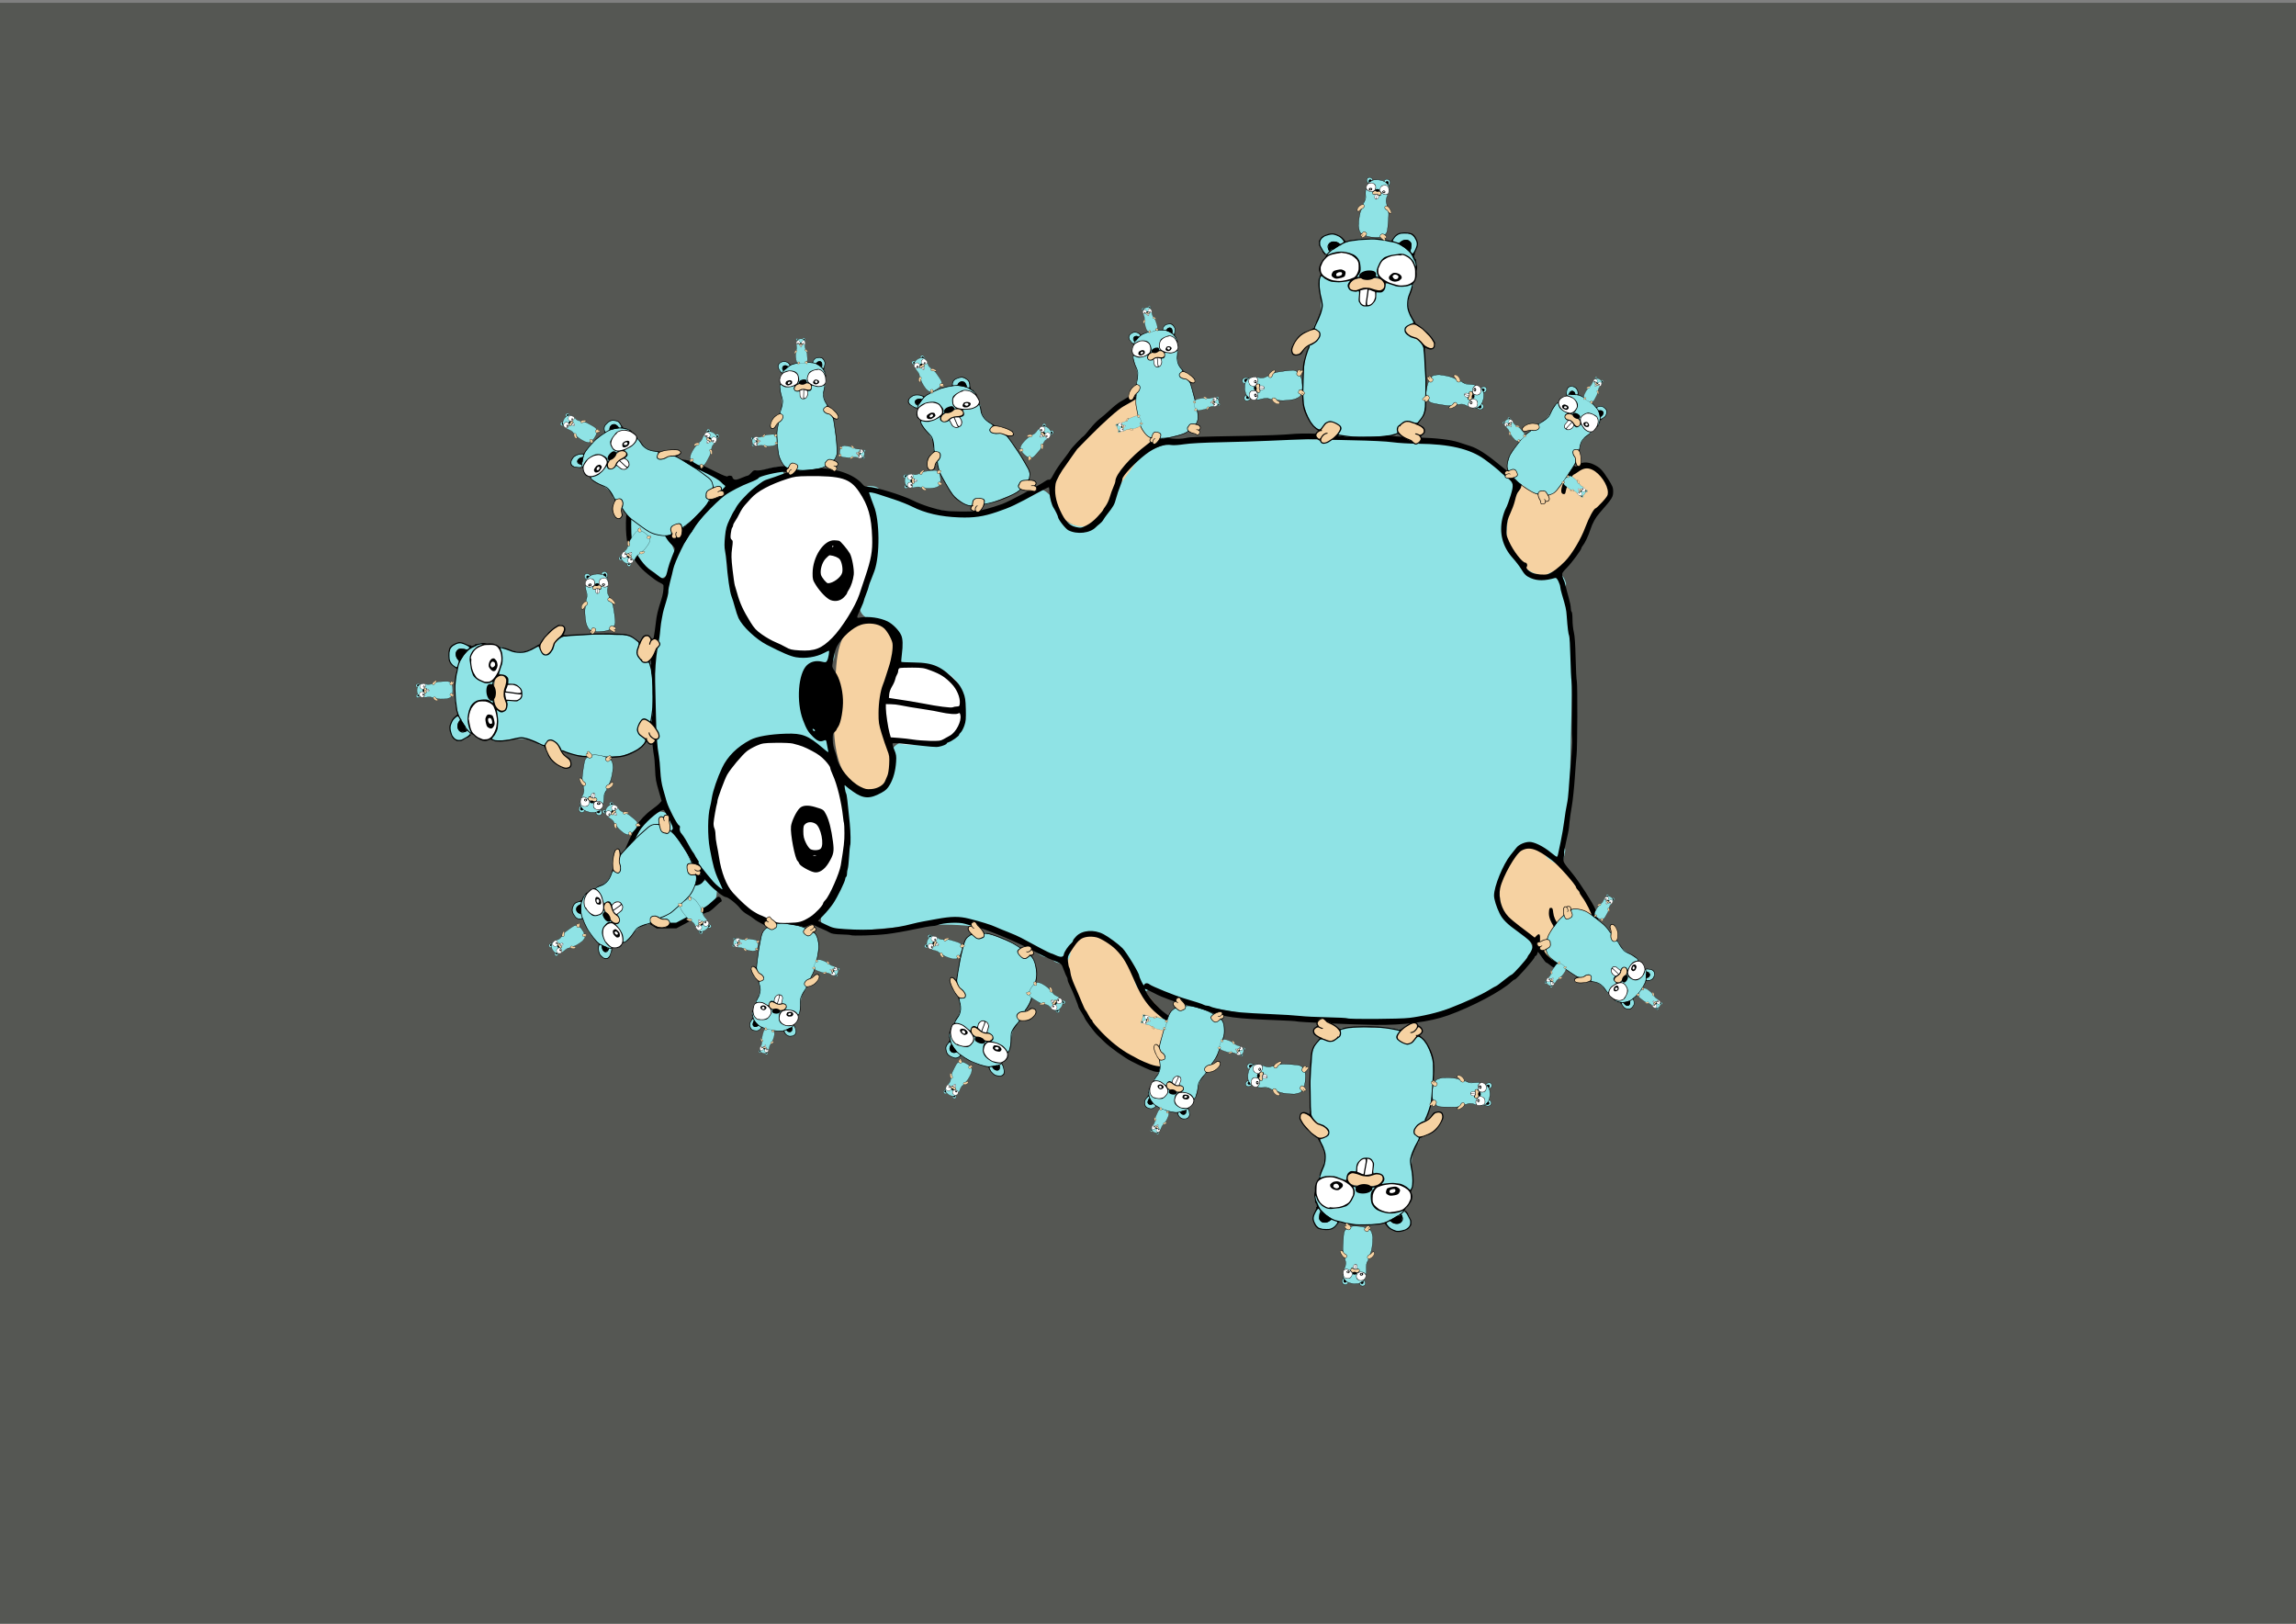 <?xml version="1.0" encoding="UTF-8" standalone="no"?>
<!-- Created with Inkscape (http://www.inkscape.org/) -->

<svg
   xmlns:dc="http://purl.org/dc/elements/1.1/"
   xmlns:cc="http://creativecommons.org/ns#"
   xmlns:rdf="http://www.w3.org/1999/02/22-rdf-syntax-ns#"
   xmlns:svg="http://www.w3.org/2000/svg"
   xmlns="http://www.w3.org/2000/svg"
   xmlns:xlink="http://www.w3.org/1999/xlink"
   xmlns:sodipodi="http://sodipodi.sourceforge.net/DTD/sodipodi-0.dtd"
   xmlns:inkscape="http://www.inkscape.org/namespaces/inkscape"
   width="297mm"
   height="210mm"
   viewBox="0 0 1052.362 744.094"
   id="svg4194"
   version="1.1"
   inkscape:version="0.91 r13725"
   sodipodi:docname="gopher-15-colour.svg">
  <rect x="0" y="0" width="1052.362" height="744.094" fill="#808080" stroke="none"/>
  <defs
     id="defs4196" />
  <sodipodi:namedview
     id="base"
     pagecolor="#ffffff"
     bordercolor="#666666"
     borderopacity="1.0"
     inkscape:pageopacity="0.0"
     inkscape:pageshadow="2"
     inkscape:zoom="0.87327348"
     inkscape:cx="514.02015"
     inkscape:cy="372.04724"
     inkscape:document-units="px"
     inkscape:current-layer="layer4"
     showgrid="false"
     inkscape:window-width="1440"
     inkscape:window-height="855"
     inkscape:window-x="0"
     inkscape:window-y="626"
     inkscape:window-maximized="1" />
  <g
     inkscape:groupmode="layer"
     id="layer4"
     inkscape:label="lines 1"
     style="display:inline">
    <rect
       style="fill:#555753;fill-opacity:1"
       id="rect6040"
       width="1055.63"
       height="748.601"
       x="-1.099"
       y="1.288" />
  </g>
  <g
     inkscape:label="lines"
     inkscape:groupmode="layer"
     id="layer1"
     transform="translate(0,-308.268)"
     style="display:inline"
     sodipodi:insensitive="true">
    <g
       id="g6042">
      <path
         inkscape:connector-curvature="0"
         id="path5474"
         d="m 583.513,509.282 c -22.631,2.285 -55.657,-6.543 -68.984,18.019 -4.391,9.446 -12.826,27.751 -25.904,19.883 -4.551,-7.208 -8.723,-20.733 -19.309,-11.933 -20.715,12.852 -45.859,7.886 -66.355,-2.62 -9.147,5.087 1.023,20.963 -2.829,30.686 0.497,10.079 -14.476,25.291 0.285,29.448 12.385,3.112 10.921,20.386 24.28,21.328 17.464,2.748 23.859,33.632 2.288,34.548 -8.037,-2.261 -21.112,-2.162 -18.739,9.849 0.509,10.776 -9.625,13.889 -17.818,13.415 -8.062,15.224 1.652,36.269 -10.865,50.725 -6.408,6.237 -3.127,15.567 6.579,12.377 29.43,-0.603 60.847,-9.998 87.237,7.876 12.585,14.631 22.421,-14.132 35.302,-2.709 9.624,9.777 15.481,24.184 30.954,26.228 36.532,9.748 75.482,11.674 112.963,7.985 18.05,-6.011 42.508,-11.732 49.927,-31.429 -2.387,-10.813 -19.575,-16.519 -14.23,-30.056 2.499,-8.301 9.334,-23.306 19.615,-14.051 14.162,2.83 10.304,-19.981 11.763,-28.069 -0.276,-30.408 3.186,-61.748 -2.863,-91.629 -4.417,-9.75 -19.072,-5.887 -22.215,-17.377 -11.719,-11.47 7.629,-29.145 -6.189,-38.783 -26.26,-19.916 -62,-11.274 -92.533,-13.717 -4.12,0.002 -8.24,0.004 -12.36,0.006 z"
         style="display:inline;fill:#8fe3e5;fill-opacity:1" />
      <path
         inkscape:connector-curvature="0"
         id="path5476"
         d="m 335.545,532.608 c -29.877,17.266 -34.132,55.993 -36.769,87.266 -1.012,29.233 3.252,61.768 21.948,85.011 10.076,-1.466 4.632,-17.9 7.355,-24.665 0.465,-15.37 9.02,-35.568 27.801,-33.426 19.442,5.314 11.887,-17.646 12.874,-29.185 1.619,-13.504 -15.263,-10.537 -20.938,-19.565 -12.904,-11.997 -15.927,-32.892 -12.282,-49.196 1.552,-4.432 8.833,-15.137 0.011,-16.239 z"
         style="display:inline;fill:#8fe3e5;fill-opacity:1" />
      <path
         inkscape:connector-curvature="0"
         id="path5478"
         d="m 312.297,520.911 c -23.639,0.399 -33.332,33.223 -16.434,48.454 6.125,10.693 16.434,-1.341 12.846,-9.632 -3.469,-7.936 -7.641,-22.818 5.541,-23.594 5.392,-0.368 24.368,-1.572 14.621,-10.184 -4.91,-3.182 -10.663,-5.266 -16.574,-5.045 z"
         style="display:inline;fill:#8fe3e5;fill-opacity:1" />
      <path
         inkscape:connector-curvature="0"
         id="path5480"
         d="m 302.453,680.147 c -20,7.93 -21.589,46.632 1.116,51.992 9.115,-0.064 27.451,-5.718 24.688,-17.366 -6.288,-7.093 -26.263,0.421 -23.097,-14.57 1.539,-5.623 7.663,-19.226 -2.706,-20.056 z"
         style="display:inline;fill:#8fe3e5;fill-opacity:1" />
      <path
         inkscape:connector-curvature="0"
         id="path5482"
         d="m 398.145,592.245 c -17.725,1.991 -14.522,25.693 -15.564,38.365 -1.222,14.698 -0.563,39.512 18.426,41.261 16.433,-11.005 -1.276,-31.744 5.296,-47.026 2.009,-9.898 9.632,-33.27 -8.158,-32.6 z"
         style="display:inline;fill:#f6d2a2;fill-opacity:1" />
      <path
         inkscape:connector-curvature="0"
         id="path5484"
         d="m 527.196,487.256 c -19.462,7.966 -36.581,25.152 -44.866,44.503 -2.422,11.976 13.619,25.157 22.305,12.896 8.088,-15.884 20.797,-28.818 29.609,-44.141 2.752,-5.549 -0.148,-13.379 -7.048,-13.259 z"
         style="display:inline;fill:#f6d2a2;fill-opacity:1" />
      <path
         inkscape:connector-curvature="0"
         id="path5486"
         d="m 709.858,515.124 c -14.123,5.531 -19.037,24.848 -19.342,38.644 0.852,12.922 19.064,26.73 27.785,11.652 9.662,-8.951 11.755,-22.143 19.989,-31.842 0.448,-9.349 -14.117,-18.07 -18.945,-6.713 -1.659,1.644 1.331,-13.681 -7.662,-11.769 -0.608,-0.008 -1.218,-0.047 -1.825,0.028 z"
         style="display:inline;fill:#f6d2a2;fill-opacity:1" />
      <path
         inkscape:connector-curvature="0"
         id="path5488"
         d="m 700.249,695.889 c -16.249,7.143 -18.093,33.813 -0.151,40.502 5.741,5.579 10.499,18.75 20.737,11.289 5.512,-3.804 -4.401,-11.205 4.035,-7.227 13.179,-3.452 2.781,-20.431 -1.987,-27.126 -5.511,-7.261 -12.901,-16.636 -22.634,-17.439 z m 14.587,37.578 c 3.888,3.815 2.117,3.035 -0.145,-0.162 l 0.145,0.162 z"
         style="display:inline;fill:#f6d2a2;fill-opacity:1" />
      <path
         inkscape:connector-curvature="0"
         id="path5490"
         d="m 498.765,736.826 c -16.969,2.902 -9.012,24.7 -2.355,33.901 8.15,13.5 24.491,31.892 41.83,25.748 11.228,-13.012 -8.99,-25.478 -14.576,-35.943 -5.535,-9.708 -12.156,-22.987 -24.9,-23.705 z"
         style="display:inline;fill:#f6d2a2;fill-opacity:1" />
      <path
         inkscape:connector-curvature="0"
         id="path5492"
         d="m 309.551,688.705 c -5.066,1.48 -6.572,7.927 -6.824,12.619 -0.795,5.021 2.079,10.452 7.408,11.227 3.991,0.389 9.473,3.618 12.425,-0.514 2.192,-4.507 -2.687,-8.674 -4.413,-12.502 -2.528,-3.313 -3.892,-7.65 -6.915,-10.484 -0.531,-0.264 -1.092,-0.364 -1.681,-0.346 z"
         style="display:inline;fill:#000000;fill-opacity:1" />
      <path
         inkscape:connector-curvature="0"
         id="path5494"
         d="m 315.607,533.411 c -5.553,-0.232 -11.884,2.626 -12.609,8.751 -1.121,6.064 1.124,13.055 6.11,16.78 4.642,0.857 6.022,-5.104 8.586,-7.86 2.576,-4.38 6.177,-8.02 9.18,-12.028 1.302,-5.854 -7.73,-5.379 -11.267,-5.644 z"
         style="display:inline;fill:#000000;fill-opacity:1" />
      <path
         inkscape:connector-curvature="0"
         id="path5496"
         d="m 378.622,604.519 c -3.798,1.234 -7.621,2.446 -11.659,2.452 -5.43,1.642 -0.845,11.333 3.952,8.442 3.343,-2.413 9.238,0.276 11.055,-4.475 1.258,-2.627 0.258,-6.823 -3.348,-6.42 z"
         style="display:inline;fill:#8fe3e5;fill-opacity:1" />
      <path
         inkscape:connector-curvature="0"
         id="path5498"
         d="m 413.559,605.287 c -5.014,1.588 -2.746,10.189 2.482,9.435 4.199,1.13 6.214,-4.326 2.602,-6.471 -1.309,-1.473 -2.829,-3.437 -5.084,-2.964 z"
         style="display:inline;fill:#8fe3e5;fill-opacity:1" />
      <path
         inkscape:connector-curvature="0"
         id="path5502"
         d="m 355.553,522.433 c -6.956,1.11 -13.529,4.363 -19.545,7.894 -2.069,1.705 -1.15,4.887 1.007,6.039 0.948,4.164 6.042,2.439 7.845,-0.109 3.542,-4.051 8.642,-5.816 13.227,-8.249 2.456,-1.951 0.562,-6.103 -2.533,-5.575 z"
         style="display:inline;fill:#8fe3e5;fill-opacity:1" />
      <path
         inkscape:connector-curvature="0"
         id="path5504"
         d="m 323.97,699.364 c -3.047,2.038 -6.226,6.185 -3.177,9.624 2.653,2.839 4.792,7.074 8.638,8.243 4.272,0.249 3.638,-4.832 2.125,-7.349 -1.773,-3.357 -1.833,-7.387 -3.689,-10.632 -1.502,-0.778 -2.441,-0.735 -3.897,0.113 z"
         style="display:inline;fill:#8fe3e5;fill-opacity:1" />
      <path
         inkscape:connector-curvature="0"
         id="path5506"
         d="m 371.975,645.691 c -2.941,3.756 2.336,6.854 5.319,8.398 5.923,1.325 5.827,-8.765 0.366,-8.969 -1.92,-0.259 -3.922,-0.383 -5.685,0.57 z"
         style="display:inline;fill:#8fe3e5;fill-opacity:1" />
      <path
         inkscape:connector-curvature="0"
         id="path5508"
         d="m 368.827,639.36 c -4.215,0.551 -5.487,7.68 -0.846,8.741 2.753,2.037 7.804,0.12 6.326,-3.723 -1.147,-2.08 -2.727,-5.082 -5.48,-5.018 z"
         style="display:inline;fill:#8fe3e5;fill-opacity:1" />
      <path
         inkscape:connector-curvature="0"
         id="path5510"
         d="m 387.616,666.306 c -4.75,0.808 -2.594,6.855 -1.281,9.638 2.281,3.76 6.234,-0.094 6.758,-3.141 0.992,-3.166 -2.56,-6.353 -5.477,-6.497 z"
         style="display:inline;fill:#8fe3e5;fill-opacity:1" />
      <path
         inkscape:connector-curvature="0"
         id="path5512"
         d="m 330.992,527.458 c -1.262,0.301 -2.167,1.418 -2.38,2.662 -1.508,1.372 -3.881,1.161 -5.27,2.679 -1.19,1.429 -0.662,3.783 0.987,4.608 1.636,0.823 3.719,1.133 5.303,0.012 1.827,-1.254 3.619,-2.641 5.037,-4.355 1.156,-1.553 0.566,-3.851 -0.997,-4.891 -0.752,-0.628 -1.714,-0.887 -2.68,-0.715 z"
         style="display:inline;fill:#8fe3e5;fill-opacity:1" />
      <path
         inkscape:connector-curvature="0"
         id="path5514"
         d="m 398.8,530.997 c -1.842,-0.126 -3.595,1.526 -3.343,3.404 0.232,1.327 0.773,2.611 1.293,3.846 0.825,1.613 3.133,2.052 4.516,0.905 1.051,-0.797 1.283,-2.182 2.009,-3.224 0.978,-1.692 -0.003,-4.05 -1.888,-4.555 -0.834,-0.262 -1.715,-0.368 -2.587,-0.377 z"
         style="display:inline;fill:#8fe3e5;fill-opacity:1" />
      <path
         inkscape:connector-curvature="0"
         id="path5516"
         d="m 712.536,570.188 c -1.458,0.332 -3.238,0.591 -3.899,2.143 -0.72,1.552 0.151,3.424 1.672,4.104 1.527,0.711 2.484,2.502 4.29,2.583 1.878,0.173 3.506,-1.713 3.132,-3.545 -0.394,-1.491 -1.187,-2.894 -2.134,-4.104 -0.785,-0.857 -1.888,-1.373 -3.062,-1.181 z"
         style="display:inline;fill:#8fe3e5;fill-opacity:1" />
      <path
         inkscape:connector-curvature="0"
         id="path5518"
         d="m 714.274,694.948 c -1.3,0.042 -2.281,1.069 -3.569,1.197 -1.823,0.258 -3.128,2.337 -2.363,4.055 0.561,1.422 2.088,2.08 3.252,2.95 1.552,1.175 3.979,0.588 4.839,-1.152 0.548,-1.221 0.813,-2.568 0.994,-3.889 0.061,-1.729 -1.411,-3.235 -3.152,-3.16 z"
         style="display:inline;fill:#8fe3e5;fill-opacity:1" />
      <path
         inkscape:connector-curvature="0"
         id="path5520"
         d="m 522.556,754.581 c -1.878,0.311 -3.028,2.529 -2.216,4.249 0.696,1.585 1.56,3.581 3.516,3.815 2.616,0.41 4.612,-2.896 3.298,-5.098 -0.729,-1.1 -1.696,-2.117 -2.861,-2.756 -0.574,-0.227 -1.125,-0.262 -1.737,-0.21 z"
         style="display:inline;fill:#8fe3e5;fill-opacity:1" />
      <path
         inkscape:connector-curvature="0"
         id="path5522"
         d="m 486.839,742.107 c -1.335,0.529 -2.68,1.153 -3.825,2.024 -1.508,1.276 -1.225,3.925 0.515,4.861 1.825,0.99 4.37,1.021 5.854,-0.608 1.318,-1.451 1.849,-4.031 0.32,-5.531 -0.781,-0.709 -1.834,-0.977 -2.863,-0.746 z"
         style="display:inline;fill:#8fe3e5;fill-opacity:1" />
      <path
         inkscape:connector-curvature="0"
         id="path5524"
         d="m 371.965,523.897 c -18.617,-0.459 -39.598,13.561 -39.076,33.68 -0.223,15.41 2.979,33.153 15.406,43.51 9.223,7.031 24.064,11.901 33.401,2.402 11.426,-12.462 19.011,-29.11 20.051,-46.037 0.18,-11.925 -2.368,-28.086 -15.526,-32.164 -4.636,-1.23 -9.479,-1.492 -14.256,-1.391 z m 10.389,34.604 c 7.729,3.93 8.466,17.455 1.474,22.303 -3.991,0.526 -7.436,-4.659 -8.248,-8.114 -0.357,-5.108 1.238,-12.513 6.775,-14.189 z"
         style="display:inline;fill:#ffffff;fill-opacity:1" />
      <path
         inkscape:connector-curvature="0"
         id="path5526"
         d="m 354.941,646.371 c -15.112,-0.526 -24.284,14.694 -28.129,27.469 -3.563,13.088 -0.66,27.36 4.245,39.706 7.005,11.944 21.304,22.832 35.801,19.268 14.527,-5.257 21.009,-22.158 21.75,-36.53 0.43,-14.167 -0.199,-30.243 -9.631,-41.654 -6.399,-5.985 -15.441,-8.394 -24.036,-8.26 z m 14.403,33.624 c 7.774,-1.006 9.249,7.69 9.821,13.424 1.183,4.75 -1.15,10.822 -5.918,12.095 -8.809,-4.484 -10.624,-18.295 -4.554,-25.528 l 0.284,-0.007 0.367,0.016 z"
         style="display:inline;fill:#ffffff;fill-opacity:1" />
      <path
         inkscape:connector-curvature="0"
         id="path5528"
         d="m 381.131,560.876 c -9.198,0.663 -9.479,17.265 0.186,16.852 7.427,-1.871 9.888,-14.885 1.302,-16.781 -0.491,-0.085 -0.991,-0.103 -1.487,-0.072 z"
         style="display:inline;fill:#ffffff;fill-opacity:1" />
      <path
         inkscape:connector-curvature="0"
         id="path5530"
         d="m 370.923,683.05 c -7.4,1.1 -5.428,11.948 -1.29,15.815 4.134,4.471 10.711,-0.683 9.279,-5.976 -0.066,-4.507 -2.755,-10.164 -7.989,-9.839 z"
         style="display:inline;fill:#ffffff;fill-opacity:1" />
      <path
         inkscape:connector-curvature="0"
         id="path5532"
         d="m 418.199,612.268 c -6.466,-1.064 -10.537,4.35 -11.849,9.993 -2.915,4.322 0.129,9.18 5.225,8.884 9.001,1.065 18.559,5.359 27.521,2.639 6.552,-5.474 -0.495,-15.156 -6.506,-17.942 -4.34,-2.481 -9.38,-3.836 -14.39,-3.574 z"
         style="display:inline;fill:#ffffff;fill-opacity:1" />
      <path
         inkscape:connector-curvature="0"
         id="path5534"
         d="m 408.014,628.481 c -6.526,1.507 -3.744,10.268 -3.001,14.994 3.3,8.059 14.078,5.537 20.97,6.484 8.154,1.269 17.29,-6.41 16.508,-14.667 -3.105,-4.692 -10.024,-1.878 -14.694,-3.734 -6.615,-0.841 -13.157,-2.424 -19.782,-3.076 z"
         style="display:inline;fill:#ffffff;fill-opacity:1" />
      <g
         id="g5562">
        <g
           id="g5538">
          <path
             inkscape:connector-curvature="0"
             id="path5472"
             d="m 531.884,487.505 c 5.622,2.111 7.437,8.238 4.422,14.921 -0.731,1.621 -1.533,3.431 -1.781,4.021 -0.248,0.59 -0.683,1.23 -0.966,1.422 -1.033,0.699 -0.012,1.08 3.682,1.374 2.472,0.197 4.591,0.12 6.142,-0.221 2.425,-0.534 4.268,-0.6 28.721,-1.033 7.788,-0.138 16.42,-0.473 19.183,-0.746 2.978,-0.294 7.607,-0.388 11.374,-0.23 3.493,0.146 11.702,0.31 18.241,0.365 6.539,0.055 13.892,0.34 16.34,0.634 2.448,0.294 8.183,0.63 12.744,0.746 8.215,0.21 14.941,1 18.558,2.18 1.03,0.336 3.396,1.102 5.258,1.703 3.516,1.134 7.396,3.601 13.214,8.401 1.574,1.299 3.382,2.747 4.018,3.22 0.636,0.472 1.832,1.486 2.658,2.254 0.826,0.767 1.603,1.395 1.726,1.395 0.124,0 0.669,-1.014 1.211,-2.254 0.543,-1.24 1.393,-2.737 1.89,-3.327 0.497,-0.59 1.234,-1.749 1.638,-2.576 2.149,-4.397 5.834,-6.871 10.227,-6.866 4.227,0.005 6.428,1.457 9.393,6.196 2.056,3.286 2.383,3.505 3.484,2.337 1.424,-1.511 4.569,-1.622 7.299,-0.257 2.866,1.433 3.837,2.423 6.552,6.684 1.931,3.03 2.285,3.884 2.285,5.501 0,2.741 -0.253,3.147 -6.246,10.014 -1.905,2.183 -3.217,4.565 -4.229,7.682 -0.916,2.819 -2.519,6.177 -3.523,7.376 -0.312,0.373 -0.567,0.832 -0.567,1.021 0,0.749 -4.312,6.599 -6.572,8.916 -2.225,2.282 -2.377,2.559 -2.114,3.863 0.156,0.773 0.431,1.601 0.611,1.84 0.18,0.239 0.543,1.398 0.807,2.576 0.263,1.177 0.914,3.648 1.446,5.49 0.532,1.842 0.967,4.004 0.967,4.804 0,0.8 0.174,1.569 0.387,1.709 0.213,0.14 0.388,1.745 0.39,3.567 0.002,1.822 0.277,4.41 0.612,5.75 0.411,1.647 0.676,5.475 0.817,11.805 0.114,5.152 0.363,9.947 0.552,10.655 0.371,1.39 0.272,31.077 -0.113,33.912 -0.128,0.944 -0.492,5.58 -0.808,10.302 -0.316,4.722 -0.935,10.614 -1.376,13.093 -0.441,2.479 -0.926,5.86 -1.078,7.512 -0.333,3.608 -0.269,3.247 -1.573,8.985 -0.577,2.538 -0.973,4.744 -0.881,4.902 0.092,0.158 0.025,1.111 -0.149,2.12 -0.358,2.078 -0.457,1.897 4.179,7.603 3.123,3.844 9.119,13.211 10.357,16.181 1.152,2.763 2.098,7.916 1.789,9.746 -0.568,3.366 -2.686,5.69 -6.097,6.692 -0.543,0.16 -0.979,0.725 -1.134,1.473 -0.138,0.668 -0.697,1.659 -1.242,2.202 -0.545,0.543 -0.99,1.207 -0.99,1.476 0,0.47 -1.136,1.486 -3.967,3.546 -1.452,1.057 -3.94,1.798 -6.089,1.815 -0.909,0.007 -1.864,-0.415 -2.89,-1.277 -0.843,-0.708 -1.707,-1.288 -1.921,-1.288 -0.214,0 -1.189,-1.207 -2.167,-2.683 -1.53,-2.308 -1.797,-2.544 -1.911,-1.691 -0.073,0.546 -0.392,1.098 -0.708,1.226 -0.317,0.129 -0.576,0.415 -0.576,0.636 0,0.769 -8.393,10.238 -9.075,10.238 -0.243,0 -0.895,0.44 -1.449,0.978 -4.371,4.244 -18.057,11.505 -29.187,15.485 -8.305,2.97 -20.126,4.504 -33.519,4.35 -9.531,-0.11 -35.329,-1.274 -35.887,-1.619 -0.178,-0.11 -3.874,-0.337 -8.213,-0.505 -20.473,-0.791 -23.895,-1.251 -34.187,-4.605 -2.893,-0.943 -6.352,-1.981 -7.687,-2.308 -5.004,-1.225 -11.616,-3.603 -14.763,-5.308 -1.581,-0.857 -4.395,-2.175 -4.643,-2.175 -0.088,0 0.273,0.821 0.803,1.824 1.189,2.252 5.901,7.525 8.083,9.045 0.89,0.62 2.984,2.244 4.653,3.608 2.996,2.45 3.051,2.53 4.323,6.343 1.908,5.719 1.6,11.139 -0.788,13.867 -2.359,2.695 -9.066,4.263 -13.128,3.069 -1.842,-0.542 -5.323,-2.108 -10.232,-4.606 -2.99,-1.521 -10.018,-6.566 -12.264,-8.804 -0.999,-0.995 -2.439,-2.4 -3.202,-3.123 -1.497,-1.418 -5.518,-6.81 -5.887,-7.895 -0.125,-0.366 -0.785,-1.534 -1.468,-2.596 -0.683,-1.062 -1.251,-2.028 -1.262,-2.146 -0.074,-0.789 -2.88,-7.8 -3.857,-9.636 -0.655,-1.231 -1.19,-2.618 -1.19,-3.083 0,-0.465 -0.159,-1.029 -0.353,-1.253 -0.194,-0.224 -0.82,-1.663 -1.39,-3.198 -1.169,-3.145 -0.904,-2.918 -5.54,-4.738 -1.891,-0.743 -5.627,-2.564 -8.301,-4.049 -6.355,-3.528 -21.264,-9.814 -25.887,-10.916 -2.003,-0.477 -4.501,-1.155 -5.553,-1.505 -2.621,-0.873 -9.82,-0.547 -12.579,0.571 -0.626,0.254 -1.756,0.461 -2.51,0.461 -0.754,0 -4.52,0.679 -8.369,1.51 -3.848,0.83 -9.426,1.796 -12.394,2.146 -5.178,0.611 -15.89,0.923 -16.562,0.482 -0.177,-0.116 -2.137,-0.26 -4.354,-0.319 -3.075,-0.082 -4.361,-0.302 -5.423,-0.928 -0.765,-0.451 -2.313,-1.196 -3.439,-1.655 -1.126,-0.459 -2.629,-1.156 -3.34,-1.549 -1.05,-0.58 -1.468,-0.619 -2.225,-0.203 -1.402,0.769 -4.303,1.819 -6.799,2.462 -2.419,0.623 -5.773,0.455 -9.173,-0.459 -2.581,-0.694 -8.02,-3.413 -9.597,-4.798 -0.644,-0.565 -2.046,-1.498 -3.116,-2.074 -1.07,-0.575 -2.455,-1.728 -3.078,-2.561 -1.615,-2.16 -5.621,-5.36 -6.71,-5.36 -1.071,0 -5.374,-3.354 -7.892,-6.152 l -1.736,-1.929 -2.512,1.605 c -5.015,3.204 -8.421,3.376 -12.407,0.627 -1.325,-0.914 -2.418,-1.88 -2.428,-2.147 -0.01,-0.266 -0.28,-0.715 -0.602,-0.998 -0.321,-0.283 -0.98,-1.778 -1.465,-3.322 -1.05,-3.347 -1.138,-7.56 -0.227,-10.815 0.592,-2.116 4.073,-7.775 4.782,-7.775 0.18,0 0.327,-0.266 0.327,-0.592 0,-0.654 -3.438,-7.469 -4.191,-8.307 -0.843,-0.938 -7.154,4.112 -10.411,8.331 -1.973,2.556 -5.599,10.99 -5.974,13.895 -0.487,3.778 0.061,8.563 1.524,13.312 0.687,2.229 1.249,4.221 1.249,4.426 0,0.886 3.128,5.781 4.701,7.357 0.945,0.946 2.777,2.298 4.071,3.005 2.172,1.186 2.667,1.282 6.4,1.25 l 4.046,-0.035 4.653,-2.444 c 8.389,-4.406 9.48,-5.081 12.016,-7.431 2.257,-2.091 2.591,-2.269 3.338,-1.775 0.786,0.521 1.176,2.053 0.526,2.067 -0.167,0.004 -1.396,1.066 -2.731,2.36 -1.335,1.295 -2.792,2.355 -3.237,2.357 -0.445,0.002 -1.993,0.675 -3.439,1.497 -1.446,0.821 -4.518,2.498 -6.826,3.727 l -4.197,2.233 -4.502,0.027 -4.502,0.027 -3.24,-2.019 c -3.448,-2.148 -5.399,-4.013 -6.689,-6.389 -1.717,-3.164 -3.211,-6.734 -3.849,-9.192 -0.367,-1.417 -0.826,-3.059 -1.019,-3.649 -0.677,-2.072 -1.057,-9.054 -0.608,-11.161 0.126,-0.59 0.347,-1.736 0.492,-2.547 0.253,-1.42 4.067,-9.745 5.56,-12.138 1.525,-2.444 4.556,-5.596 7.106,-7.388 1.458,-1.025 3.062,-2.335 3.563,-2.909 l 0.911,-1.045 -1.047,-3.62 c -1.676,-5.792 -1.703,-5.949 -1.966,-11.303 -0.138,-2.809 -0.329,-5.24 -0.423,-5.403 -0.095,-0.163 -0.472,-2.983 -0.838,-6.269 -0.504,-4.518 -0.675,-10.102 -0.703,-22.929 -0.036,-16.52 -0.01,-17.116 1.024,-23.18 0.584,-3.423 1.176,-7.48 1.317,-9.015 0.274,-2.992 0.946,-5.839 2.436,-10.33 0.811,-2.444 1.186,-4.85 1.047,-6.727 -0.021,-0.292 -0.694,-0.821 -1.493,-1.176 -2.224,-0.986 -7.01,-4.764 -9.267,-7.315 -2.746,-3.104 -4.577,-6.445 -5.576,-10.179 -1.257,-4.695 -1.133,-14.889 0.251,-20.777 0.548,-2.331 1.202,-4.797 1.454,-5.481 0.614,-1.669 4.59,-5.978 6.434,-6.972 0.816,-0.44 2.12,-1.203 2.899,-1.696 2.176,-1.378 8.876,-3.936 11.021,-4.208 1.894,-0.24 7.007,0.606 9.41,1.557 1.506,0.596 4.446,1.99 9.774,4.635 2.674,1.327 4.248,1.893 4.505,1.621 0.535,-0.567 2.333,-0.24 2.212,0.402 -0.053,0.282 0.272,0.723 0.722,0.979 0.647,0.367 1.365,0.234 3.403,-0.631 1.421,-0.603 2.778,-1.096 3.017,-1.096 0.238,0 0.922,-0.582 1.52,-1.293 0.905,-1.078 1.296,-1.251 2.35,-1.041 0.772,0.154 2.825,-0.179 5.271,-0.853 4.879,-1.345 12.259,-1.556 15.22,-0.434 1.389,0.526 2.644,0.609 5.823,0.385 8.896,-0.628 18.409,2.471 22.343,7.279 0.658,0.804 1.303,1.109 2.348,1.109 3.362,0 15.71,3.751 20.785,6.313 4.029,2.034 10.58,4.107 14.661,4.639 3.547,0.462 11.151,0.541 14.418,0.15 2.635,-0.316 6.462,-1.361 11.78,-3.217 2.748,-0.959 16.976,-8.532 19.905,-10.595 0.581,-0.409 1.309,-0.644 1.618,-0.522 0.366,0.144 0.971,-0.567 1.729,-2.029 1.206,-2.327 2.967,-4.932 5.639,-8.341 0.85,-1.084 1.839,-2.476 2.198,-3.092 0.644,-1.104 5.766,-6.479 6.179,-6.483 0.117,-10e-4 1.391,-1.474 2.832,-3.272 1.441,-1.798 3.434,-3.865 4.428,-4.593 0.995,-0.728 3.188,-2.613 4.874,-4.189 1.686,-1.576 3.83,-3.28 4.765,-3.786 0.935,-0.506 3.428,-1.979 5.541,-3.273 l 3.841,-2.353 3.544,0.054 c 2.114,0.032 4.293,0.335 5.401,0.751 z m -9.747,2.718 c -1.892,1.261 -5.09,3.162 -7.081,4.207 -2.328,1.222 -9.249,7.353 -15.576,13.795 -3.004,3.059 -5.596,5.697 -5.761,5.863 -0.164,0.165 -1.292,1.749 -2.506,3.52 -1.214,1.771 -2.356,3.413 -2.538,3.649 -2.366,3.067 -4.61,7.131 -4.86,8.8 -0.577,3.857 0.069,7.651 2.04,11.992 2.26,4.977 4.235,7.081 7.267,7.741 2.238,0.487 2.45,0.455 4.855,-0.745 1.635,-0.816 3.4,-2.209 5.043,-3.982 1.391,-1.5 2.529,-2.855 2.529,-3.012 0,-0.157 0.544,-1.011 1.209,-1.899 0.665,-0.887 1.512,-2.701 1.884,-4.03 0.371,-1.329 1.102,-3.372 1.624,-4.54 0.522,-1.168 0.949,-2.411 0.949,-2.762 0,-3.192 6.821,-11.071 14.692,-16.972 3.537,-2.652 5.457,-5.37 7.613,-10.781 1.026,-2.574 1.363,-4.042 1.363,-5.936 0,-2.349 -0.093,-2.598 -1.416,-3.771 -1.812,-1.606 -3.131,-1.998 -6.878,-2.044 -2.467,-0.03 -3.299,0.139 -4.45,0.907 z m 59.676,20.029 c -5.118,0.238 -15.04,0.548 -22.05,0.688 -8.006,0.16 -14.319,0.497 -16.98,0.907 -2.33,0.359 -4.905,0.533 -5.724,0.386 -3.353,-0.601 -7.62,0.935 -12.07,4.347 -4.504,3.453 -10.539,9.831 -10.539,11.139 0,0.518 -0.476,2.077 -1.059,3.464 -0.582,1.387 -1.41,3.857 -1.84,5.49 -0.75,2.848 -1.151,3.562 -4.083,7.283 -0.722,0.916 -1.527,2.075 -1.789,2.576 -0.262,0.5 -0.982,1.296 -1.601,1.769 -0.619,0.472 -1.441,1.186 -1.829,1.587 -2.659,2.751 -8.572,3.411 -12.545,1.401 -1.371,-0.694 -4.79,-5.1 -4.79,-6.173 0,-0.408 -1.334,-3.148 -2.002,-4.112 -0.84,-1.212 -1.757,-4.577 -1.851,-6.786 -0.058,-1.371 -0.183,-2.576 -0.278,-2.676 -0.095,-0.101 -2.254,0.962 -4.798,2.362 -10.331,5.684 -12.88,6.884 -19.1,8.986 -6.286,2.125 -10.478,2.729 -17.265,2.486 -8.556,-0.306 -15.621,-1.934 -21.666,-4.99 -1.78,-0.9 -5.421,-2.352 -8.092,-3.226 -2.67,-0.874 -5.985,-1.96 -7.367,-2.414 -2.181,-0.716 -4.164,-1.058 -4.163,-0.718 3.3e-4,0.176 1.642,4.726 2.207,6.117 2.699,6.645 2.825,22.633 0.235,29.834 -0.467,1.299 -1.022,2.747 -1.233,3.22 -0.634,1.42 -1.324,3.386 -1.472,4.196 -0.077,0.419 -0.595,1.91 -1.152,3.314 -0.557,1.404 -1.013,2.748 -1.013,2.988 0,0.239 -0.561,1.646 -1.246,3.125 -2.244,4.845 -2.232,4.737 -0.477,4.446 3.961,-0.657 9.213,0.081 12.647,1.776 2.371,1.171 5.23,4.074 6.243,6.339 0.744,1.663 0.836,4.492 0.288,8.794 -0.225,1.766 -0.327,3.3 -0.225,3.407 0.101,0.108 2.684,0.23 5.739,0.271 9.085,0.123 12.658,1.75 19.747,8.993 1.014,1.036 2.126,2.824 2.803,4.507 0.977,2.43 1.139,3.458 1.258,7.966 0.115,4.378 0.01,5.536 -0.682,7.512 -0.45,1.285 -1.174,2.657 -1.609,3.049 -0.435,0.392 -0.79,0.905 -0.79,1.14 0,0.54 -3.523,3.036 -4.746,3.362 -0.505,0.135 -0.919,0.393 -0.919,0.575 0,0.425 -1.826,1.186 -3.641,1.517 -1.353,0.247 -2.937,0.115 -15.374,-1.279 -3.004,-0.337 -5.608,-0.459 -5.787,-0.271 -0.179,0.188 0.153,1.481 0.736,2.873 0.914,2.182 1.033,2.947 0.862,5.536 -0.274,4.141 -1.251,7.726 -2.861,10.498 -1.083,1.865 -1.857,2.617 -3.797,3.69 -5.374,2.973 -8.324,2.863 -13.073,-0.487 -1.537,-1.084 -3.07,-2.264 -3.407,-2.621 -0.546,-0.579 -0.583,-0.448 -0.343,1.218 0.148,1.027 0.407,2.06 0.575,2.296 0.286,0.401 0.674,3.577 1.652,13.522 0.414,4.208 0.505,9.704 0.17,10.279 -0.105,0.18 -0.312,2.432 -0.462,5.004 -0.149,2.573 -0.428,5.125 -0.62,5.671 -0.191,0.547 -0.348,1.549 -0.348,2.228 0,0.679 -0.182,1.354 -0.405,1.5 -0.223,0.146 -0.405,0.549 -0.405,0.895 0,1.11 -3.598,8.457 -5.554,11.339 -1.041,1.535 -3.027,3.938 -4.414,5.342 l -2.521,2.551 3.513,1.707 c 3.28,1.593 3.863,1.731 8.773,2.075 11.609,0.813 22.064,-0.011 31.153,-2.457 1.113,-0.299 3.206,-0.759 4.653,-1.021 1.446,-0.262 4.359,-0.792 6.473,-1.177 6.565,-1.197 10.182,-1.234 14.552,-0.147 5.348,1.331 10.432,2.907 12.353,3.831 0.89,0.428 3.439,1.481 5.664,2.339 2.225,0.858 4.956,2.064 6.069,2.68 5.568,3.082 13.131,7.027 13.471,7.027 0.211,0 1.234,0.399 2.272,0.886 2.326,1.092 3.55,0.967 3.741,-0.381 0.16,-1.128 1.906,-3.762 3.273,-4.936 0.501,-0.43 0.91,-1.019 0.91,-1.308 0,-0.289 0.683,-1.218 1.517,-2.064 2.756,-2.796 8.094,-3.207 12.441,-0.959 2.317,1.198 6.879,4.556 8.727,6.422 1.892,1.912 7.659,11.42 7.659,12.629 0,0.259 0.491,1.479 1.09,2.711 0.743,1.527 1.139,2 1.243,1.488 0.182,-0.89 1.578,-0.993 2.49,-0.184 0.897,0.797 11.717,5.178 15.608,6.32 5.477,1.607 8.465,2.585 9.199,3.009 0.386,0.223 1.081,0.406 1.544,0.406 0.463,0 1.164,0.183 1.558,0.407 1.253,0.711 8.92,2.2 13.562,2.634 2.465,0.23 8.851,0.596 14.191,0.813 5.341,0.217 11.349,0.595 13.351,0.839 2.003,0.245 7.582,0.52 12.399,0.613 4.817,0.093 8.968,0.306 9.226,0.475 0.739,0.485 23.954,0.33 28.281,-0.189 5.909,-0.708 13.527,-2.516 18.266,-4.336 7.252,-2.784 14.625,-6.159 18.044,-8.259 1.802,-1.107 3.406,-2.013 3.564,-2.013 0.158,0 1.723,-1.159 3.476,-2.576 1.754,-1.417 3.345,-2.576 3.536,-2.576 0.601,0 7.387,-7.56 7.388,-8.23 1.8e-4,-0.159 0.44,-0.844 0.978,-1.522 0.538,-0.678 1.095,-1.9 1.238,-2.716 0.232,-1.324 0.094,-1.65 -1.281,-3.037 -0.848,-0.854 -3.271,-2.778 -5.385,-4.274 -4.852,-3.435 -6.998,-5.572 -8.349,-8.314 -1.456,-2.954 -2.574,-6.523 -2.574,-8.213 0,-4.171 4.102,-14.234 7.571,-18.572 1.065,-1.332 2.301,-2.875 2.746,-3.429 1.106,-1.376 3.683,-2.522 5.825,-2.591 2.208,-0.071 6.48,2.02 9.901,4.847 1.306,1.079 2.532,1.963 2.723,1.963 0.192,0 0.434,-0.435 0.538,-0.966 0.105,-0.531 0.664,-3.187 1.244,-5.902 0.58,-2.715 1.32,-7.061 1.646,-9.659 0.326,-2.597 0.871,-5.978 1.212,-7.512 0.341,-1.535 0.709,-4.529 0.817,-6.654 0.109,-2.125 0.566,-7.809 1.017,-12.63 0.451,-4.822 0.71,-9.555 0.576,-10.517 -0.134,-0.963 -0.212,-3.682 -0.172,-6.043 0.201,-11.985 0.163,-18.666 -0.119,-20.605 -0.171,-1.18 -0.407,-6.169 -0.524,-11.086 -0.117,-4.917 -0.368,-9.263 -0.559,-9.659 -0.372,-0.77 -0.749,-3.839 -1.113,-9.06 -0.215,-3.083 -0.429,-4.051 -2.228,-10.08 -0.417,-1.397 -0.758,-2.901 -0.758,-3.344 0,-0.443 -0.373,-1.58 -0.828,-2.527 -0.587,-1.22 -1.029,-1.664 -1.517,-1.523 -4.718,1.367 -8.158,1.378 -11.224,0.033 -2.068,-0.907 -2.827,-1.641 -4.426,-4.286 -0.721,-1.192 -2.452,-3.438 -3.849,-4.991 -4.573,-5.088 -6.196,-11.357 -4.667,-18.029 0.391,-1.707 1.11,-3.789 1.597,-4.627 0.487,-0.838 1.476,-3.495 2.197,-5.907 1.532,-5.121 1.392,-5.824 -1.619,-8.138 -0.968,-0.744 -2.125,-1.708 -2.573,-2.142 -1.652,-1.605 -4.535,-3.932 -7.788,-6.285 -6.644,-4.807 -16.149,-7.036 -30.441,-7.14 -3.894,-0.028 -9.174,-0.343 -11.733,-0.698 -2.884,-0.401 -9.881,-0.743 -18.409,-0.899 -7.566,-0.139 -13.847,-0.344 -13.958,-0.457 -0.235,-0.237 -10.731,0.059 -24.073,0.68 z m 126.016,5.868 c -1.806,0.328 -3.574,1.962 -5.864,5.42 -1.926,2.908 -4.751,8.74 -4.748,9.804 8.1e-4,0.354 -0.404,1.127 -0.899,1.717 -1.01,1.204 -1.25,1.793 -2.082,5.121 -0.321,1.282 -1.229,3.719 -2.02,5.415 -1.158,2.486 -1.478,3.741 -1.65,6.469 -0.2,3.173 -0.13,3.573 1.122,6.39 1.887,4.244 6.069,9.659 7.46,9.659 0.704,0 1.113,1.278 0.613,1.916 -0.477,0.61 0.743,1.914 2.559,2.735 1.688,0.764 5.507,1.092 7.139,0.614 1.739,-0.51 5.123,-3.047 7.881,-5.909 3.188,-3.308 7.299,-10.212 9.289,-15.601 1.606,-4.347 3.962,-8.653 4.737,-8.653 0.18,0 1.514,-1.273 2.966,-2.828 2.298,-2.462 2.639,-3.035 2.639,-4.423 0,-3.517 -3.599,-8.759 -7.162,-10.432 -2.222,-1.043 -4.009,-0.789 -6.365,0.904 -0.904,0.65 -1.924,1.288 -2.265,1.419 -0.764,0.293 -3.213,5.521 -3.517,7.51 -0.18,1.178 -0.385,1.43 -1.077,1.326 -1.476,-0.224 -1.312,-2.429 0.485,-6.496 0.875,-1.981 1.795,-3.735 2.045,-3.899 0.608,-0.399 -0.581,-2.847 -2.734,-5.63 -1.731,-2.237 -3.982,-3.334 -6.111,-2.977 -0.556,0.093 -1.654,0.287 -2.439,0.429 z m -401.942,6.287 c -1.113,0.499 -2.66,1.196 -3.439,1.548 -0.779,0.353 -1.871,0.972 -2.428,1.377 -0.556,0.405 -1.467,0.858 -2.023,1.007 -0.955,0.256 -4.196,3.21 -5.847,5.328 -0.654,0.839 -1.216,2.915 -2.587,9.551 -0.171,0.826 -0.281,4.4 -0.246,7.941 0.058,5.785 0.174,6.765 1.143,9.651 1.372,4.084 4.857,8.858 7.92,10.851 0.79,0.514 2.224,1.568 3.187,2.343 2.868,2.308 3.447,1.917 4.571,-3.098 0.265,-1.18 1.09,-3.626 1.834,-5.435 1.573,-3.827 1.571,-3.806 0.64,-4.893 -1.707,-1.996 -3.309,-4.434 -4.353,-6.627 -0.911,-1.912 -1.162,-3.11 -1.32,-6.304 -0.184,-3.711 -0.131,-4.061 0.91,-5.946 3.243,-5.872 5.822,-7.454 10.864,-6.665 1.598,0.25 4.907,0.766 7.355,1.146 2.448,0.38 4.656,0.868 4.907,1.084 0.302,0.259 1.373,-0.376 3.156,-1.871 2.326,-1.951 2.602,-2.323 1.995,-2.693 -0.387,-0.236 -1.17,-0.944 -1.74,-1.572 -1.455,-1.605 -10.718,-6.221 -14.481,-7.216 -3.755,-0.993 -7.067,-0.829 -10.02,0.495 z m 46.644,3.209 c -2.942,0.72 -4.782,1.379 -4.855,1.739 -0.064,0.319 -1.847,1.229 -3.96,2.023 -3.796,1.426 -9.119,4.178 -11.513,5.951 -4.555,3.374 -14.785,14.401 -14.785,15.936 0,0.303 -0.351,0.888 -0.78,1.3 -1.813,1.741 -7.435,13.271 -8.09,16.591 -0.206,1.043 -0.817,3.538 -1.358,5.545 -0.542,2.007 -0.921,4.084 -0.843,4.616 0.078,0.532 -0.421,2.753 -1.109,4.937 -0.688,2.183 -1.303,4.356 -1.368,4.828 -0.064,0.472 -0.305,1.728 -0.534,2.79 -0.23,1.062 -0.527,3.187 -0.66,4.722 -0.275,3.17 -0.4,4.018 -1.299,8.8 -0.747,3.975 -1.263,11.21 -1.087,15.239 0.067,1.535 0.212,7.716 0.323,13.737 0.195,10.603 0.561,15.922 1.404,20.39 0.223,1.18 0.516,4.271 0.653,6.868 0.164,3.133 0.58,5.877 1.235,8.156 0.543,1.889 1.284,4.497 1.647,5.795 0.802,2.872 4.791,10.56 5.663,10.915 0.412,0.168 0.551,0.574 0.403,1.177 -0.325,1.32 0.407,2.91 4.018,8.727 1.759,2.833 3.272,5.344 3.362,5.58 0.426,1.115 4.214,6.035 7.928,10.296 1.318,1.513 4.248,3.921 4.248,3.492 0,-0.146 -0.822,-2.032 -1.828,-4.191 -1.765,-3.79 -2.596,-6.793 -4.026,-14.533 -1.053,-5.702 -0.971,-15.078 0.167,-19.102 0.2,-0.708 0.564,-2.583 0.809,-4.166 0.483,-3.127 2.564,-9.201 4.673,-13.64 2.508,-5.281 6.884,-9.609 12.95,-12.808 2.961,-1.562 9.048,-2.616 16.365,-2.836 7.475,-0.224 9.977,0.752 16.833,6.568 2.636,2.236 2.713,2.27 2.438,1.073 -0.156,-0.679 -0.377,-1.815 -0.492,-2.523 -0.376,-2.333 -0.426,-2.391 -1.635,-1.903 -1.58,0.637 -2.753,0.195 -4.805,-1.812 -2.194,-2.146 -3.013,-3.518 -4.584,-7.68 -3.164,-8.383 -2.194,-21.414 1.871,-25.163 1.783,-1.644 4.204,-2.188 6.862,-1.543 1.62,0.393 1.836,0.349 2.321,-0.479 0.58,-0.988 1.203,-4.561 0.795,-4.561 -0.137,0 -1.095,0.447 -2.129,0.994 -3.707,1.96 -8.655,2.723 -12.933,1.994 -2.489,-0.424 -6.248,-2.027 -13.353,-5.693 -5.003,-2.582 -11.1,-8.323 -12.957,-12.201 -0.427,-0.892 -1.177,-3.14 -1.666,-4.997 -0.489,-1.856 -1.224,-4.203 -1.633,-5.216 -0.706,-1.749 -1.741,-8.92 -2.229,-15.448 -0.123,-1.653 -0.424,-3.998 -0.669,-5.211 -0.318,-1.578 -0.323,-3.428 -0.019,-6.498 0.364,-3.673 0.668,-4.809 2.113,-7.88 0.928,-1.974 1.808,-3.686 1.956,-3.805 0.148,-0.119 0.514,-0.723 0.814,-1.343 1.054,-2.173 4.995,-6.525 8.316,-9.183 3.932,-3.147 4.646,-3.581 7.099,-4.32 1.012,-0.305 3.387,-1.133 5.278,-1.84 l 3.439,-1.286 -2.023,-0.04 c -1.113,-0.022 -4.155,0.482 -6.761,1.12 z m 8.379,2.08 c -7.973,2.582 -13.774,5.699 -16.738,8.994 -0.859,0.955 -2.141,2.388 -2.848,3.184 -0.707,0.796 -1.759,2.438 -2.337,3.649 -0.578,1.211 -1.48,2.799 -2.005,3.53 -0.525,0.731 -0.954,1.609 -0.954,1.953 0,0.344 -0.187,0.823 -0.415,1.066 -0.228,0.242 -0.53,1.469 -0.67,2.725 -0.205,1.837 -0.125,2.385 0.409,2.8 0.592,0.459 0.612,0.894 0.184,4.007 -0.404,2.939 -0.367,4.484 0.231,9.755 0.391,3.445 0.862,6.684 1.046,7.197 0.185,0.514 0.653,2.093 1.041,3.509 1.27,4.637 2.788,7.942 6.113,13.307 1.788,2.885 2.644,3.798 5.351,5.709 1.773,1.251 4.468,2.784 5.991,3.405 1.522,0.622 3.725,1.685 4.895,2.364 1.819,1.055 2.727,1.269 6.271,1.48 6.931,0.412 10.026,-0.788 15.014,-5.82 4.336,-4.375 10.558,-14.335 12.369,-19.801 0.43,-1.299 1.626,-4.872 2.658,-7.941 2.797,-8.322 3.436,-11.882 3.241,-18.042 -0.306,-9.646 -1.796,-14.886 -5.996,-21.084 -4.166,-6.149 -8.112,-7.353 -23.546,-7.187 -4.922,0.053 -6.141,0.215 -9.305,1.24 z m 23.707,28.4 c 0.658,0.187 3.699,3.766 4.881,5.743 1.008,1.687 2.08,7.451 1.816,9.766 -0.282,2.477 -1.255,5.423 -2.307,6.992 -0.433,0.645 -0.787,1.347 -0.787,1.559 0,0.212 -0.615,1.019 -1.367,1.792 -1.59,1.635 -3.833,2.138 -6.057,1.359 -1.763,-0.617 -4.869,-3.767 -6.873,-6.971 -1.35,-2.159 -1.481,-2.63 -1.473,-5.329 0.022,-7.562 5.098,-15.297 9.939,-15.145 0.871,0.027 1.874,0.132 2.229,0.233 z m -3.276,2.722 c 0,0.236 0.08,0.429 0.178,0.429 0.098,0 0.291,-0.193 0.428,-0.429 0.138,-0.236 0.057,-0.429 -0.178,-0.429 -0.236,0 -0.428,0.193 -0.428,0.429 z m -2.935,5.473 c -1.621,1.762 -2.624,5.204 -2.132,7.321 0.285,1.229 2.509,3.949 3.225,3.945 2.388,-0.013 6.01,-2.73 6.521,-4.892 0.395,-1.67 -0.158,-4.768 -1.071,-5.999 -0.682,-0.92 -2.587,-1.716 -4.639,-1.939 -0.233,-0.025 -1.09,0.678 -1.905,1.564 z m -68.52,-28.194 c -1.375,0.901 -2.63,2.511 -3.88,4.973 -1.333,2.627 -0.98,7.437 0.796,10.847 1.218,2.338 3.267,5.183 3.732,5.183 0.183,0 0.92,-1.111 1.639,-2.468 0.719,-1.358 1.44,-2.565 1.603,-2.683 0.163,-0.118 0.965,-1.277 1.782,-2.576 2.895,-4.6 3.842,-5.828 6.771,-8.775 l 2.962,-2.98 -2.083,-0.56 c -2.468,-0.663 -8.661,-1.711 -10.599,-1.793 -0.763,-0.032 -1.967,0.335 -2.724,0.831 z m 84.733,58.502 c -3.743,1.195 -8.633,5.587 -10.993,9.871 -0.54,0.98 -1.182,3.038 -1.428,4.572 -0.246,1.535 -0.554,3.286 -0.685,3.892 -0.183,0.846 0.116,1.594 1.287,3.22 1.95,2.707 3.359,7.708 3.567,12.653 0.183,4.36 -0.92,10.694 -2.175,12.495 -0.456,0.654 -0.828,1.311 -0.828,1.459 0,0.149 -0.391,0.607 -0.87,1.018 -0.749,0.644 -0.859,1.144 -0.796,3.608 0.045,1.731 0.389,3.639 0.87,4.831 0.438,1.083 0.889,2.534 1.004,3.223 0.742,4.469 6.022,11.014 10.796,13.382 2.216,1.099 2.882,1.237 5.092,1.053 2.879,-0.239 5.563,-1.843 6.24,-3.729 0.214,-0.597 0.671,-1.665 1.014,-2.374 0.363,-0.748 0.709,-2.916 0.826,-5.168 0.182,-3.524 0.1,-4.134 -0.9,-6.654 -0.605,-1.526 -1.75,-4.899 -2.543,-7.496 -1.306,-4.278 -1.44,-5.17 -1.426,-9.486 0.015,-4.769 0.843,-10.109 2.008,-12.946 0.315,-0.769 0.823,-2.217 1.128,-3.22 0.305,-1.002 1.001,-3.174 1.548,-4.827 1.292,-3.908 2.047,-8.775 1.7,-10.953 -0.152,-0.952 -1.018,-2.91 -1.926,-4.352 -1.305,-2.074 -2.08,-2.83 -3.705,-3.614 -2.407,-1.162 -6.016,-1.35 -8.804,-0.46 z m 17.706,19.855 c -0.352,0.143 -0.64,0.68 -0.64,1.192 0,0.512 -0.25,1.313 -0.555,1.778 -0.305,0.466 -0.681,1.46 -0.834,2.209 -0.154,0.749 -0.801,2.198 -1.438,3.22 -0.654,1.048 -1.216,2.598 -1.29,3.558 l -0.131,1.701 3.237,0.496 c 1.78,0.273 4.693,0.721 6.473,0.995 1.78,0.275 4.602,0.772 6.271,1.106 6.25,1.249 12.502,2.051 13.225,1.695 0.403,-0.198 1.279,-0.369 1.947,-0.378 1.096,-0.016 1.226,-0.166 1.335,-1.554 0.208,-2.627 -1.382,-6.35 -3.774,-8.842 -2.888,-3.006 -4.986,-4.361 -9.294,-6 -3.354,-1.277 -4.045,-1.388 -8.767,-1.411 -2.819,-0.014 -5.413,0.092 -5.765,0.235 z m -6.297,18.305 c 0.009,2.337 0.995,8.98 1.703,11.483 l 0.547,1.932 3.625,0.263 c 1.994,0.145 4.991,0.485 6.659,0.756 1.669,0.271 5.128,0.539 7.687,0.596 4.075,0.09 4.854,-0.011 6.271,-0.808 0.89,-0.5 2.206,-1.237 2.925,-1.637 2.775,-1.544 5.326,-6.535 4.753,-9.302 -0.221,-1.069 -0.364,-1.177 -1.043,-0.792 -0.9,0.511 -4.531,0.226 -8.456,-0.665 -1.446,-0.328 -4.086,-0.811 -5.866,-1.072 -5.221,-0.767 -10.801,-1.704 -12.542,-2.106 -0.89,-0.206 -2.665,-0.396 -3.945,-0.423 l -2.326,-0.049 0.007,1.824 z m -33.264,10.281 c 0.26,0.275 0.606,0.358 0.77,0.184 0.164,-0.174 0.036,-0.489 -0.285,-0.699 -0.321,-0.21 -0.668,-0.293 -0.77,-0.184 -0.103,0.109 0.025,0.424 0.285,0.699 z m -26.015,6.972 c -1.558,0.681 -3.56,1.825 -4.45,2.541 -2.223,1.788 -7.373,7.932 -8.968,10.701 -1.179,2.046 -4.661,11.481 -4.515,12.237 0.032,0.167 -0.043,0.593 -0.168,0.947 -0.372,1.057 -1.485,7.397 -1.582,9.015 -0.05,0.826 0.126,1.924 0.39,2.44 0.264,0.516 0.481,1.808 0.481,2.871 0,1.063 0.264,3.153 0.588,4.643 0.323,1.49 0.779,3.994 1.013,5.563 1.055,7.085 3.448,13.214 6.425,16.463 3.52,3.841 7.056,7.049 9.343,8.478 1.417,0.885 2.722,1.61 2.9,1.61 0.177,0 1.652,0.651 3.277,1.446 4.84,2.369 4.875,2.377 9.904,2.238 5.117,-0.141 6.156,-0.43 9.947,-2.765 2.186,-1.347 5.954,-5.309 5.97,-6.278 0.004,-0.24 0.472,-0.905 1.04,-1.477 1.843,-1.855 6.417,-12.209 7.021,-15.89 1.454,-8.874 1.695,-10.996 1.675,-14.76 -0.012,-2.319 -0.102,-4.355 -0.2,-4.522 -0.098,-0.168 -0.297,-1.457 -0.443,-2.866 -0.692,-6.675 -2.727,-15.018 -4.693,-19.239 -0.644,-1.382 -1.17,-2.861 -1.17,-3.286 0,-0.426 -1.047,-1.905 -2.326,-3.287 -1.715,-1.853 -3.336,-3.038 -6.17,-4.513 -3.6,-1.874 -4.557,-2.238 -8.699,-3.315 -0.89,-0.231 -4.349,-0.379 -7.687,-0.327 -5.66,0.087 -6.259,0.177 -8.901,1.332 z m 26.905,28.107 c 3.802,1.142 3.837,1.167 5.055,3.541 1.29,2.515 2.33,6.666 3.067,12.238 0.616,4.659 0.362,5.91 -2.001,9.842 -1.871,3.114 -4.393,4.731 -6.62,4.246 -2.232,-0.486 -6.441,-2.909 -6.802,-3.917 -0.184,-0.514 -0.513,-1.051 -0.732,-1.195 -1.214,-0.796 -3.476,-12.53 -3.069,-15.921 0.283,-2.361 2.361,-6.72 3.963,-8.313 1.354,-1.347 3.801,-1.525 7.141,-0.522 z m -4.507,7.725 c -0.825,0.709 -0.954,1.193 -0.943,3.541 0.009,2.134 0.264,3.244 1.18,5.152 0.654,1.361 1.592,2.637 2.131,2.898 1.427,0.69 3.793,0.565 4.636,-0.245 1.752,-1.682 0.132,-9.809 -2.265,-11.36 -1.598,-1.034 -3.527,-1.028 -4.739,0.014 z m 3.589,14.484 c 0.274,0.118 0.82,0.125 1.214,0.016 0.394,-0.109 0.17,-0.205 -0.498,-0.214 -0.668,-0.009 -0.99,0.08 -0.716,0.198 z m -64.517,-7.858 c -4.404,5.321 -4.164,14.445 0.486,18.487 1.791,1.557 4.414,2.473 5.992,2.093 3.203,-0.772 4.098,-1.163 5.373,-2.351 1.411,-1.314 1.419,-1.341 0.67,-2.236 -1.185,-1.416 -9.804,-15.256 -10.216,-16.404 -0.491,-1.37 -0.89,-1.298 -2.304,0.411 z m 389.14,5.624 c -2.688,1.475 -8.643,11.971 -9.754,17.191 -0.943,4.432 0.623,9.822 3.805,13.093 0.964,0.991 3.28,2.938 5.147,4.326 1.867,1.388 4.174,3.135 5.127,3.882 l 1.733,1.358 0.955,-0.952 c 1.199,-1.195 1.641,-0.607 1.491,1.98 -0.082,1.415 0.13,2.157 0.935,3.278 0.573,0.797 1.048,1.623 1.056,1.837 0.023,0.607 1.66,2.491 3.26,3.751 1.665,1.311 4.002,1.518 6.189,0.548 1.513,-0.671 6.871,-6.301 6.41,-6.735 -0.164,-0.154 -1.117,-0.568 -2.118,-0.919 -2.365,-0.83 -7.724,-5.068 -9.004,-7.12 -2.109,-3.381 -2.775,-5.217 -2.649,-7.299 0.102,-1.683 0.255,-2.012 0.931,-2.012 0.671,0 0.848,0.366 1.036,2.146 0.405,3.828 3.458,7.847 8.314,10.946 3.822,2.439 7.811,1.989 9.716,-1.096 0.77,-1.247 0.903,-6.006 0.189,-6.763 -0.243,-0.258 -0.442,-0.831 -0.442,-1.274 0,-1.091 -2.848,-6.756 -4.404,-8.758 -0.693,-0.892 -1.26,-1.838 -1.26,-2.102 0,-0.264 -0.364,-0.829 -0.809,-1.257 -0.445,-0.427 -0.809,-0.958 -0.809,-1.179 0,-1.099 -8.129,-10.266 -11.071,-12.485 -7.084,-5.344 -10.358,-6.371 -13.976,-4.386 z m -202.11,40.647 c -1.379,1.041 -2.158,2.028 -4.697,5.949 -1.117,1.725 -1.229,2.176 -1.042,4.215 0.115,1.256 0.379,2.511 0.587,2.79 0.208,0.279 0.468,1.397 0.577,2.485 0.109,1.088 0.933,3.599 1.829,5.58 0.897,1.981 2.313,5.298 3.148,7.371 0.835,2.073 1.666,3.865 1.846,3.984 0.181,0.119 0.821,1.175 1.423,2.349 0.602,1.173 1.247,2.133 1.435,2.133 0.187,0 0.34,0.278 0.34,0.617 0,0.339 1.859,2.576 4.131,4.97 4.073,4.292 9.039,8.202 13.308,10.481 1.201,0.641 3.003,1.608 4.004,2.148 1.001,0.54 3.277,1.515 5.057,2.166 3.734,1.366 7.001,1.333 10.522,-0.106 2.33,-0.952 3.446,-2.768 3.748,-6.098 0.193,-2.131 -0.784,-6.914 -1.723,-8.434 -0.632,-1.024 -5.022,-5.005 -9.202,-8.346 -4.119,-3.292 -7.29,-7.742 -10.047,-14.099 -4.125,-9.511 -5.562,-11.956 -9.139,-15.558 -2.143,-2.157 -6.79,-5.076 -8.795,-5.524 -2.821,-0.631 -5.735,-0.261 -7.31,0.927 z"
             style="fill:#000000" />
        </g>
      </g>
      <rect
         y="453.979"
         x="187.855"
         height="377.329"
         width="586.237"
         id="rect6037"
         style="fill:none;fill-opacity:1" />
    </g>
    <use
       x="0"
       y="0"
       xlink:href="#g6042"
       id="use6159"
       transform="matrix(0.005,0.215,-0.211,0.005,757.833,350.356)"
       width="100%"
       height="100%" />
    <use
       x="0"
       y="0"
       xlink:href="#use6159"
       id="use6161"
       transform="matrix(-0.999,-0.04,0.04,-0.999,1234.048,1312.108)"
       width="100%"
       height="100%" />
    <use
       x="0"
       y="0"
       xlink:href="#use6161"
       id="use6163"
       transform="matrix(0.041,0.999,-0.999,0.041,1051.702,-33.967)"
       width="100%"
       height="100%" />
    <use
       x="0"
       y="0"
       xlink:href="#use6163"
       id="use6165"
       transform="matrix(0.528,0.366,-0.464,0.456,451.87,149.514)"
       width="100%"
       height="100%" />
    <use
       x="0"
       y="0"
       xlink:href="#use6165"
       id="use6167"
       transform="matrix(0.209,-0.978,0.978,0.209,-286.277,894.696)"
       width="100%"
       height="100%" />
    <use
       x="0"
       y="0"
       xlink:href="#use6167"
       id="use6169"
       transform="matrix(0.829,-0.559,0.559,0.829,-188.613,336.53)"
       width="100%"
       height="100%" />
    <use
       x="0"
       y="0"
       xlink:href="#use6169"
       id="use6171"
       transform="matrix(-0.717,0.697,-0.697,-0.717,1304.185,745.847)"
       width="100%"
       height="100%" />
    <use
       x="0"
       y="0"
       xlink:href="#use6159"
       id="use6173"
       transform="matrix(0.389,0.281,-0.318,0.441,616.751,131.111)"
       width="100%"
       height="100%" />
    <use
       x="0"
       y="0"
       xlink:href="#use6173"
       id="use6175"
       transform="matrix(-0.013,1,-1,-0.013,1253.03,40.749)"
       width="100%"
       height="100%" />
    <use
       x="0"
       y="0"
       xlink:href="#use6175"
       id="use6177"
       transform="matrix(0.315,0.949,-0.949,0.315,1021.074,-136.478)"
       width="100%"
       height="100%" />
    <use
       x="0"
       y="0"
       xlink:href="#use6177"
       id="use6179"
       transform="matrix(-0.86,0.511,-0.511,-0.86,1405.093,889.666)"
       width="100%"
       height="100%" />
    <use
       x="0"
       y="0"
       xlink:href="#use6179"
       id="use6181"
       transform="matrix(0.992,0.124,-0.124,0.992,-99.208,-47.396)"
       width="100%"
       height="100%" />
    <use
       x="0"
       y="0"
       xlink:href="#use6181"
       id="use6183"
       transform="matrix(-0.964,-0.266,0.266,-0.964,581.929,1335.5)"
       width="100%"
       height="100%" />
    <use
       x="0"
       y="0"
       xlink:href="#use6183"
       id="use6185"
       transform="matrix(0.497,0,0,0.536,94.498,262.151)"
       width="100%"
       height="100%" />
    <use
       x="0"
       y="0"
       xlink:href="#use6185"
       id="use6187"
       transform="matrix(-0.96,0.279,-0.279,-0.96,722.584,1149.22)"
       width="100%"
       height="100%" />
    <use
       x="0"
       y="0"
       xlink:href="#use6187"
       id="use6189"
       transform="matrix(0.006,-1,1,0.006,-2.467,756.372)"
       width="100%"
       height="100%" />
    <use
       x="0"
       y="0"
       xlink:href="#use6189"
       id="use6191"
       transform="matrix(-0.958,-0.288,0.288,-0.958,1086.364,1121.454)"
       width="100%"
       height="100%" />
    <use
       x="0"
       y="0"
       xlink:href="#use6191"
       id="use6193"
       transform="matrix(0.988,-0.151,0.151,0.988,-62.998,427.547)"
       width="100%"
       height="100%" />
    <use
       x="0"
       y="0"
       xlink:href="#use6193"
       id="use6195"
       transform="matrix(-0.999,-0.053,0.053,-0.999,1211.289,1646.052)"
       width="100%"
       height="100%" />
    <use
       x="0"
       y="0"
       xlink:href="#use6195"
       id="use6197"
       transform="matrix(-0.003,-1,1,-0.003,-178.661,1470.948)"
       width="100%"
       height="100%" />
    <use
       x="0"
       y="0"
       xlink:href="#use6197"
       id="use6199"
       transform="matrix(-1,-0.022,0.022,-1,1232.597,1300.919)"
       width="100%"
       height="100%" />
    <use
       x="0"
       y="0"
       xlink:href="#use6199"
       id="use6201"
       transform="matrix(0.542,0.237,-0.248,0.567,81.335,135.292)"
       width="100%"
       height="100%" />
    <use
       x="0"
       y="0"
       xlink:href="#use6201"
       id="use6203"
       transform="matrix(-0.994,-0.112,0.112,-0.994,554.349,1106.039)"
       width="100%"
       height="100%" />
    <use
       x="0"
       y="0"
       xlink:href="#use6203"
       id="use6205"
       transform="matrix(0.1,0.995,-0.995,0.1,792.989,159.025)"
       width="100%"
       height="100%" />
    <use
       x="0"
       y="0"
       xlink:href="#use6205"
       id="use6207"
       transform="matrix(0.85,-0.528,0.528,0.85,-292.793,336.018)"
       width="100%"
       height="100%" />
    <use
       x="0"
       y="0"
       xlink:href="#use6207"
       id="use6209"
       transform="matrix(0.845,-0.535,0.535,0.845,-242.366,318.044)"
       width="100%"
       height="100%" />
    <use
       x="0"
       y="0"
       xlink:href="#use6209"
       id="use6211"
       transform="matrix(-0.023,-1,1,-0.023,-414.48,1004.903)"
       width="100%"
       height="100%" />
    <use
       x="0"
       y="0"
       xlink:href="#use6211"
       id="use6213"
       transform="matrix(-0.97,0.244,-0.244,-0.97,771.276,1311.624)"
       width="100%"
       height="100%" />
    <use
       x="0"
       y="0"
       xlink:href="#use6213"
       id="use6215"
       transform="matrix(0.926,-0.377,0.377,0.926,-88.456,216.425)"
       width="100%"
       height="100%" />
    <use
       x="0"
       y="0"
       xlink:href="#use6215"
       id="use6217"
       transform="matrix(-0.967,-0.253,0.253,-0.967,710.316,1592.364)"
       width="100%"
       height="100%" />
    <use
       x="0"
       y="0"
       xlink:href="#use6217"
       id="use6219"
       transform="matrix(0.088,0.996,-0.996,0.088,1159.073,257.86)"
       width="100%"
       height="100%" />
    <use
       x="0"
       y="0"
       xlink:href="#use6219"
       id="use6221"
       transform="matrix(-0.489,0.872,-0.872,-0.489,1339.755,489.55)"
       width="100%"
       height="100%" />
    <use
       x="0"
       y="0"
       xlink:href="#use6221"
       id="use6223"
       transform="matrix(0.256,0.967,-0.967,0.256,830.219,-23.202)"
       width="100%"
       height="100%" />
    <use
       x="0"
       y="0"
       xlink:href="#use6223"
       id="use6225"
       transform="matrix(-0.741,-0.672,0.672,-0.741,431.825,1225.753)"
       width="100%"
       height="100%" />
    <use
       x="0"
       y="0"
       xlink:href="#use6225"
       id="use6227"
       transform="matrix(0.691,0,0,0.651,58.162,166.338)"
       width="100%"
       height="100%" />
    <use
       x="0"
       y="0"
       xlink:href="#use6227"
       id="use6229"
       transform="matrix(-0.977,-0.215,0.215,-0.977,623.192,1089.524)"
       width="100%"
       height="100%" />
    <use
       x="0"
       y="0"
       xlink:href="#use6229"
       id="use6231"
       transform="matrix(-0.197,-0.98,0.98,-0.197,-61.184,953.552)"
       width="100%"
       height="100%" />
    <use
       x="0"
       y="0"
       xlink:href="#use6231"
       id="use6233"
       transform="matrix(0.977,-0.214,0.214,0.977,67.665,74.923)"
       width="100%"
       height="100%" />
    <use
       x="0"
       y="0"
       xlink:href="#use6233"
       id="use6235"
       transform="matrix(-0.068,-0.998,0.998,-0.068,99.554,1059.472)"
       width="100%"
       height="100%" />
    <use
       x="0"
       y="0"
       xlink:href="#use6235"
       id="use6237"
       transform="matrix(-0.986,-0.168,0.168,-0.986,978.868,1075.731)"
       width="100%"
       height="100%" />
    <use
       x="0"
       y="0"
       xlink:href="#use6233"
       id="use6239"
       transform="matrix(0.707,0.707,-0.707,0.707,679.305,-207.039)"
       width="100%"
       height="100%"
       inkscape:transform-center-x="4.6309078"
       inkscape:transform-center-y="-1.5436302" />
    <use
       x="0"
       y="0"
       xlink:href="#use6239"
       inkscape:transform-center-x="3.1100469"
       inkscape:transform-center-y="3.7624364"
       id="use6241"
       transform="matrix(0.361,-0.933,0.933,0.361,-24.085,1010.772)"
       width="100%"
       height="100%" />
    <use
       x="0"
       y="0"
       xlink:href="#use6241"
       inkscape:transform-center-x="-2.2882924"
       inkscape:transform-center-y="-4.3118965"
       id="use6243"
       transform="matrix(-0.979,0.201,-0.201,-0.979,1502.768,886.23)"
       width="100%"
       height="100%" />
    <use
       x="0"
       y="0"
       xlink:href="#use6243"
       inkscape:transform-center-x="-2.2882924"
       inkscape:transform-center-y="-4.3118965"
       id="use6245"
       transform="translate(34.346,234.826)"
       width="100%"
       height="100%" />
    <use
       x="0"
       y="0"
       xlink:href="#use6245"
       inkscape:transform-center-x="-4.3893456"
       inkscape:transform-center-y="2.1359726"
       id="use6247"
       transform="matrix(0.035,0.999,-0.999,0.035,1451.696,-27.271)"
       width="100%"
       height="100%" />
    <use
       x="0"
       y="0"
       xlink:href="#use6247"
       inkscape:transform-center-x="4.5777175"
       inkscape:transform-center-y="-1.6951494"
       id="use6249"
       transform="matrix(-0.995,0.098,-0.098,-0.995,1518.712,1405.496)"
       width="100%"
       height="100%" />
    <use
       x="0"
       y="0"
       xlink:href="#use6249"
       inkscape:transform-center-x="-0.83157713"
       inkscape:transform-center-y="-4.8101413"
       id="use6251"
       transform="matrix(0.182,0.983,-0.983,0.182,1142.573,-66.108)"
       width="100%"
       height="100%" />
    <use
       x="0"
       y="0"
       xlink:href="#use6251"
       inkscape:transform-center-x="0.4453419"
       inkscape:transform-center-y="4.8611511"
       id="use6253"
       transform="matrix(-0.997,0.08,-0.08,-0.997,1154.967,1517.634)"
       width="100%"
       height="100%" />
    <use
       x="0"
       y="0"
       xlink:href="#use6253"
       inkscape:transform-center-x="-4.717567"
       inkscape:transform-center-y="1.2544793"
       id="use6255"
       transform="matrix(0.168,-0.986,0.986,0.168,-323.163,1213.166)"
       width="100%"
       height="100%" />
    <use
       x="0"
       y="0"
       xlink:href="#use6255"
       inkscape:transform-center-x="-4.8571596"
       inkscape:transform-center-y="0.48700623"
       id="use6257"
       transform="matrix(0.987,-0.159,0.159,0.987,-303.952,58.585)"
       width="100%"
       height="100%" />
    <use
       x="0"
       y="0"
       xlink:href="#use6257"
       inkscape:transform-center-x="-0.86844134"
       inkscape:transform-center-y="-4.8035678"
       id="use6259"
       transform="matrix(0.079,-0.997,0.997,0.079,-432.084,1040.203)"
       width="100%"
       height="100%" />
    <use
       x="0"
       y="0"
       xlink:href="#use6259"
       inkscape:transform-center-x="-0.13746516"
       inkscape:transform-center-y="4.879493"
       id="use6261"
       transform="matrix(-0.979,0.206,-0.206,-0.979,867.471,1399.034)"
       width="100%"
       height="100%" />
  </g>
</svg>
